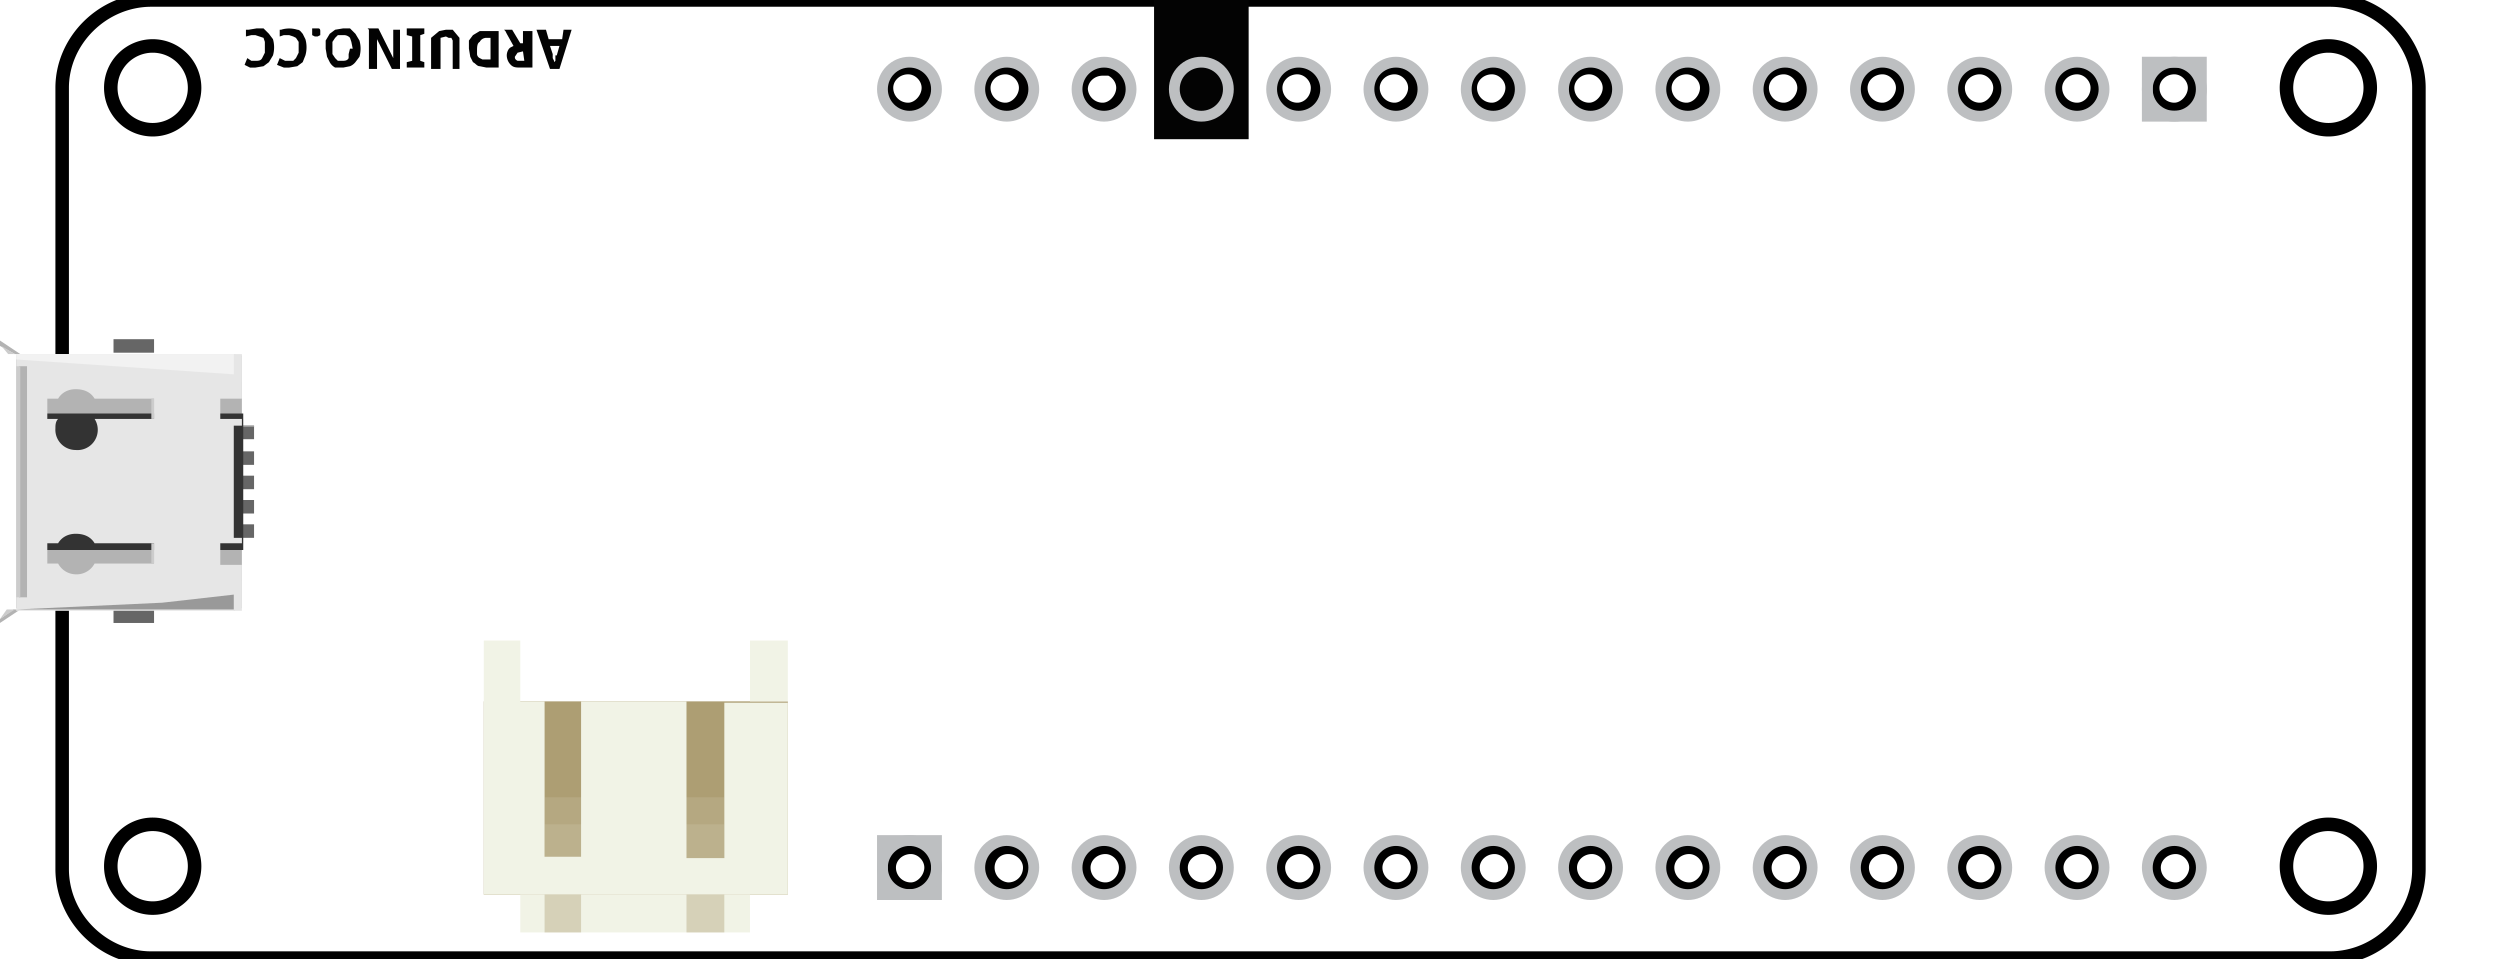 <svg xmlns="http://www.w3.org/2000/svg" viewBox="0 0 185 71" fill-rule="evenodd" clip-rule="evenodd" id="svg5779">
  <path d="M4.6 64.3V6.5C4.6 3 7.6 0 11.2 0h161.2c3.6 0 6.6 3 6.6 6.5v57.8c0 3.6-3 6.6-6.6 6.6H11.2c-3.6 0-6.6-3-6.6-6.6zM161 62.7c.8 0 1.5.7 1.5 1.5s-.7 1.6-1.5 1.6a1.6 1.6 0 0 1-1.6-1.6c0-.8.7-1.5 1.6-1.5zm-7.2 0c.8 0 1.5.7 1.5 1.5s-.7 1.6-1.5 1.6a1.6 1.6 0 0 1-1.6-1.6c0-.8.7-1.5 1.6-1.5zm-7.2 0c.8 0 1.5.7 1.5 1.5s-.7 1.6-1.5 1.6a1.6 1.6 0 0 1-1.6-1.6c0-.8.7-1.5 1.6-1.5zm-7.2 0c.8 0 1.5.7 1.5 1.5 0 .9-.7 1.6-1.5 1.6a1.6 1.6 0 0 1-1.6-1.6c0-.8.7-1.5 1.6-1.5zm-7.2 0c.8 0 1.5.7 1.5 1.5s-.7 1.6-1.5 1.6a1.6 1.6 0 0 1-1.6-1.6c0-.8.7-1.5 1.6-1.5zm-7.2 0c.8 0 1.5.7 1.5 1.5s-.7 1.6-1.5 1.6a1.6 1.6 0 0 1-1.6-1.6c0-.8.7-1.5 1.6-1.5zm-7.2 0c.8 0 1.5.7 1.5 1.5s-.7 1.6-1.5 1.6a1.6 1.6 0 0 1-1.6-1.6c0-.8.7-1.5 1.6-1.5zm-7.2 0c.8 0 1.5.7 1.5 1.5s-.7 1.6-1.5 1.6a1.6 1.6 0 0 1-1.6-1.6c0-.8.7-1.5 1.6-1.5zm-7.2 0c.8 0 1.5.7 1.5 1.5s-.7 1.6-1.5 1.6a1.6 1.6 0 0 1-1.6-1.6c0-.8.7-1.5 1.6-1.5zm-7.2 0c.8 0 1.5.7 1.5 1.5s-.7 1.6-1.5 1.6a1.6 1.6 0 0 1-1.6-1.6c0-.8.7-1.5 1.6-1.5zm-7.2 0c.8 0 1.5.7 1.5 1.5s-.7 1.6-1.5 1.6a1.6 1.6 0 0 1-1.6-1.6c0-.8.7-1.5 1.6-1.5zm-7.2 0c.8 0 1.5.7 1.5 1.5 0 .9-.7 1.6-1.5 1.6a1.6 1.6 0 0 1-1.6-1.6c0-.8.7-1.5 1.6-1.5zm-7.2 0c.9 0 1.6.7 1.6 1.5 0 .9-.7 1.6-1.6 1.6a1.6 1.6 0 0 1-1.5-1.6c0-.8.6-1.5 1.5-1.5zm-7.2 0c.8 0 1.5.7 1.5 1.5s-.7 1.6-1.5 1.6a1.6 1.6 0 0 1-1.6-1.6c0-.8.7-1.5 1.6-1.5zM160.9 5c.8 0 1.5.7 1.5 1.5s-.7 1.6-1.5 1.6a1.6 1.6 0 0 1-1.6-1.6c0-.8.7-1.5 1.6-1.5zm-7.2 0c.8 0 1.5.7 1.5 1.5 0 .9-.7 1.6-1.5 1.6a1.6 1.6 0 0 1-1.6-1.6c0-.8.7-1.5 1.6-1.5zm-7.2 0c.8 0 1.5.7 1.5 1.5s-.7 1.6-1.5 1.6a1.6 1.6 0 0 1-1.6-1.6c0-.8.7-1.5 1.6-1.5zm-7.2 0c.8 0 1.5.7 1.5 1.5s-.7 1.6-1.5 1.6a1.6 1.6 0 0 1-1.6-1.6c0-.8.7-1.5 1.6-1.5zM132 5c.8 0 1.5.7 1.5 1.5s-.7 1.6-1.5 1.6a1.6 1.6 0 0 1-1.6-1.6c0-.8.7-1.5 1.6-1.5zm-7.2 0c.8 0 1.5.7 1.5 1.5s-.7 1.6-1.5 1.6a1.6 1.6 0 0 1-1.6-1.6c0-.8.7-1.5 1.6-1.5zm-7.2 0c.8 0 1.5.7 1.5 1.5s-.7 1.6-1.5 1.6a1.6 1.6 0 0 1-1.6-1.6c0-.8.7-1.5 1.6-1.5zm-7.2 0c.8 0 1.5.7 1.5 1.5s-.7 1.6-1.5 1.6a1.6 1.6 0 0 1-1.6-1.6c0-.8.7-1.5 1.6-1.5zm-7.2 0c.8 0 1.5.7 1.5 1.5s-.7 1.6-1.5 1.6a1.6 1.6 0 0 1-1.6-1.6c0-.8.7-1.5 1.6-1.5zM96 5c.8 0 1.5.7 1.5 1.5 0 .9-.7 1.6-1.5 1.6a1.6 1.6 0 0 1-1.6-1.6c0-.8.7-1.5 1.6-1.5zm-7.2 0c.9 0 1.6.7 1.6 1.5 0 .9-.7 1.6-1.6 1.6a1.6 1.6 0 0 1-1.5-1.6c0-.8.6-1.5 1.5-1.5zm-7.2 0c.8 0 1.5.7 1.5 1.5s-.7 1.6-1.5 1.6A1.6 1.6 0 0 1 80 6.6c0-.8.7-1.5 1.6-1.5zm-7.2 0c.8 0 1.5.7 1.5 1.5s-.7 1.6-1.5 1.6a1.6 1.6 0 0 1-1.6-1.6c0-.8.7-1.5 1.6-1.5zm-7.2 0c.8 0 1.5.7 1.5 1.5s-.7 1.6-1.5 1.6a1.6 1.6 0 0 1-1.6-1.6c0-.8.7-1.5 1.6-1.5zm105.1 56a3.1 3.1 0 0 1 3.1 3.1 3.1 3.1 0 0 1-3.1 3.1 3.1 3.1 0 0 1-3.1-3 3.1 3.1 0 0 1 3.1-3.2zm0-57.6a3.1 3.1 0 0 1 3.1 3.1 3.1 3.1 0 0 1-3.1 3.1 3.1 3.1 0 0 1-3.1-3 3.1 3.1 0 0 1 3.1-3.2zM11.3 61a3.1 3.1 0 0 1 3.1 3.1 3.1 3.1 0 0 1-3.1 3.1 3.1 3.1 0 0 1-3.1-3 3.1 3.1 0 0 1 3.1-3.2zm0-57.6a3.1 3.1 0 0 1 3.1 3.1 3.1 3.1 0 0 1-3.1 3.1 3.1 3.1 0 0 1-3.1-3 3.1 3.1 0 0 1 3.1-3.2z" fill="none" fill-rule="nonzero" id="path4641" stroke="#000"/>
  <path d="M40.4 2.2l.2.7h1l.1-.7h.6l-.9 2.9h-.7l-1-2.9zm.3 1.2l.2.6v.3l.1.2v.2-.1l.1-.1v-.4h.1l.2-.7h-.7zm-2 .4l-.4.1-.2.3c0 .1 0 .2.2.3h.5zm0-.5v-1h.7V5h-.8c-.4 0-.6 0-.8-.2a1 1 0 0 1-.3-.7c0-.2.1-.5.3-.6l.2-.1-.5-.9-.1-.2-.1-.1h.6l.6 1h.3zm-4 .4V3l.3-.4.5-.3h1.4V5H36l-.5-.1c-.2 0-.3-.2-.5-.3l-.2-.4-.1-.6zm.6 0V4s0 .2.2.3l.2.1h.6V2.8H36c-.2 0-.4.1-.5.3-.2.1-.2.4-.2.7zM31.9 5V2.8l.6-.5.5-.1h.5l.5.6v2.3h-.5V3l-.1-.2h-.2l-.2-.1-.4.1v2.3h-.7zm-1.8-2.9h1.3v.4l-.3.1v1.9l.3.1V5h-1.3v-.4l.4-.1V2.7l-.4-.1zm-2.9 0h.8l1.1 2.2V2.2h.5v2.9H29l-1.1-2.2v2.2h-.6V2.2zm-3.1 1.5V3l.3-.5.4-.3.6-.1h.5l.4.4.3.5a2.2 2.2 0 0 1 0 1.2l-.3.4a1 1 0 0 1-.4.3l-.5.1h-.6a1 1 0 0 1-.4-.4l-.2-.4-.1-.6zm2 0l-.1-.5-.1-.3a.6.6 0 0 0-.5-.2H25l-.2.2-.2.3V4l.2.3.2.2h.3c.2 0 .4 0 .5-.2V4l.1-.4zm-2.4-1.2v.2l-.2.1h-.2l-.2-.1v-.5h.4c.1 0 .2 0 .2.2v.1zm-2.3 2.1h.3l.2-.2.2-.4v-.8l-.2-.3-.2-.1-.3-.1H21l-.3.1v-.5h.1a2 2 0 0 1 1.2 0c.2 0 .3.2.4.3l.2.4a2.2 2.2 0 0 1 0 1.2l-.2.5-.4.3-.6.1H21l-.5-.2.2-.5.4.2h.3zm-2.5 0c.2 0 .4 0 .5-.2l.2-.4v-.8l-.1-.3-.3-.1-.3-.1h-.3l-.4.1v-.5h.2l.6-.1h.5l.4.4.3.4a2.2 2.2 0 0 1 0 1.2l-.3.5-.4.3-.6.1h-.4l-.4-.2.2-.5.3.2h.3zM85.4 0h7v10.3h-7zm3.5 4c1.4 0 2.5 1.2 2.5 2.6 0 1.4-1.1 2.5-2.5 2.6a2.6 2.6 0 0 1-2.6-2.6c0-1.4 1.2-2.5 2.6-2.5z" id="path4651" fill="#030303" fill-rule="nonzero"/>
  <path fill="#666" d="M17.6 31.5h1.2v1h-1.2z" id="path4687"/>
  <path fill="#999" d="M17.7 31.5h1.1v.1h-1z" id="path4689"/>
  <path fill="#666" d="M17.6 33.4h1.2v1h-1.2z" id="path4691"/>
  <path fill="#999" d="M17.7 33.4h1.1-1z" id="path4693"/>
  <path fill="#666" d="M17.6 35.2h1.2v1h-1.2z" id="path4695"/>
  <path fill="#999" d="M17.7 35.2h1.1-1z" id="path4697"/>
  <path fill="#666" d="M17.6 37h1.2v1h-1.2z" id="path4699"/>
  <path fill="#999" d="M17.7 37h1.1-1z" id="path4701"/>
  <path fill="#666" d="M17.6 38.8h1.2v1h-1.2z" id="path4703"/>
  <path fill="#999" d="M17.7 38.8h1.1-1z" id="path4705"/>
  <path d="M1.2 45V26.3h16.7V45H1.2z" fill="#b3b3b3" fill-rule="nonzero" id="path4707"/>
  <path d="M8.4 45.1h3v1h-3v-1zm0-20h3v1h-3v-1z" fill="#666" id="path4709"/>
  <path fill="#ccc" d="M17.8 26.4V45z" id="path4711"/>
  <path fill="#333" d="M2.5 30.6H18v10.1H2.5z" id="path4713"/>
  <path d="M1.5 26.2h-.4L0 25.6v-.4l1.5 1z" fill="#b3b3b3" fill-rule="nonzero" id="path4715"/>
  <path d="M1 26.2H.6l-.5-.6 1 .6z" fill="#ccc" fill-rule="nonzero" id="path4717"/>
  <path d="M0 46.1v-.3l1-.7h.5l-1.5 1z" fill="#b3b3b3" fill-rule="nonzero" id="path4719"/>
  <path d="M0 45.8l.5-.7h.6l-1.1.7z" fill="#ccc" fill-rule="nonzero" id="path4721"/>
  <path d="M1.5 39.5h.7v.5h-.7v-.5zm0-2h.7v.4h-.7v-.4zm0-2h.7v.4h-.7v-.5zm0-2.1h.7v.4h-.7v-.4zm0-2h.7v.4h-.7v-.5z" fill="#f2f2f2" id="path4723"/>
  <path d="M1.5 31.3h.7v.1h-.7zm0 2h.7v.2h-.7v-.1zm0 2.1h.7v.1h-.7zm0 2h.7v.2h-.7v-.1zm0 2.1h.7v.1h-.7z" fill="gray" id="path4725"/>
  <path d="M1.4 30.8v.5h.3v.5h-.3v1.6h.3v.4h-.3v1.6h.3v.5h-.3v1.6h.3v.4h-.3v1.6h.3v.5h-.3v.6l.1.1h1a.1.1 0 0 0 .2-.1v-9.9a.1.1 0 0 0-.2-.1h-1a.1.1 0 0 0-.1.1v.1z" fill="#4d4d4d" fill-rule="nonzero" id="path4727"/>
  <path d="M17.3 26.2l.6.2v2.5s-.1-2.3-.3-2.3h-.3v-.4zm0 19l.6-.3v-2.5s-.1 2.3-.3 2.4c-.2 0-.3-.2-.3-.2v.5z" fill="#ccc" fill-rule="nonzero" id="path4729"/>
  <path d="M17.9 41.8h-1.6v-1.6h1.6v-.4h-.6v-8.3h.6V31h-1.6v-1.5h1.6v-3.3H1.2v19h16.7v-3.4zM4.3 31h-.8v-1.5h.8c.3-.5.8-.7 1.3-.7.6 0 1.1.2 1.4.7h4.4V31H7a1.5 1.5 0 0 1-1.4 2.3 1.5 1.5 0 0 1-1.5-1.6c0-.2 0-.5.2-.7zm0 10.7h-.8v-1.5h.8c.3-.5.8-.7 1.3-.7.6 0 1.1.2 1.4.7h4.4v1.5H7a1.5 1.5 0 0 1-1.4.8 1.5 1.5 0 0 1-1.3-.8z" fill="#e6e6e6" fill-rule="nonzero" id="path4731"/>
  <path d="M1.2 26.6v-.4h16.1v1.5L1.2 26.6z" fill="#f2f2f2" fill-rule="nonzero" id="path4733"/>
  <path d="M1.2 45.1l10.8-.5 5.3-.6v1.1H1.2z" fill="#999" fill-rule="nonzero" id="path4735"/>
  <path d="M11.2 29.5h.2V31h-.2v-1.5zm0 10.7h.2v1.5h-.2v-1.5z" fill="#ccc" id="path4737"/>
  <path d="M1.4 27.1H2v17.1h-.6v-17z" fill="#b3b3b3" id="path4739"/>
  <path fill="#ccc" d="M1.2 27.1h.3v17.1h-.3z" id="path4741"/>
  <path fill="#ad9e73" d="M35.8 51.9h22.5v14.3H35.8z" id="path4745"/>
  <path fill="#f1f3e6" d="M38.5 66.2h17V69h-17z" id="path4749"/>
  <path d="M53.6 59H40.3v5h13.3v-5z" fill="#fff" fill-opacity=".1" fill-rule="nonzero" id="path4753"/>
  <path d="M53.6 61H40.3v4.8h13.3V61z" fill="#fff" fill-opacity=".1" fill-rule="nonzero" id="path4755"/>
  <path d="M58.3 51.9v-4.5h-2.8v4.5h2.8zm-19.8 0v-4.5h-2.7v4.5h2.7zm19.8 14.3V52h-4.7v11.5h-2.8V51.9H43v11.5h-2.7V51.9h-4.5v14.3h22.5z" fill="#f1f3e6" fill-rule="nonzero" id="path4757"/>
  <path d="M53.6 66.2h-2.8V69h2.8v-2.7zm-10.6 0h-2.7V69H43v-2.7z" fill="#ad9e73" fill-opacity=".4" fill-rule="nonzero" id="path4761"/>
  <path fill="none" stroke="#bdbfc1" stroke-width=".8" d="M65.3 62.2h4v4h-4z" id="path5459"/>
  <circle cx="67.3" cy="64.2" r="2" fill="none" stroke="#bdbfc1" stroke-width=".8" id="circle5461"/>
  <circle cx="74.5" cy="64.2" r="2" fill="none" stroke="#bdbfc1" stroke-width=".8" id="circle5463"/>
  <circle cx="81.7" cy="64.2" r="2" fill="none" stroke="#bdbfc1" stroke-width=".8" id="circle5465"/>
  <circle cx="88.9" cy="64.2" r="2" fill="none" stroke="#bdbfc1" stroke-width=".8" id="circle5467"/>
  <circle cx="96.1" cy="64.2" r="2" fill="none" stroke="#bdbfc1" stroke-width=".8" id="circle5469"/>
  <circle cx="103.3" cy="64.2" r="2" fill="none" stroke="#bdbfc1" stroke-width=".8" id="circle5471"/>
  <circle cx="110.5" cy="64.2" r="2" fill="none" stroke="#bdbfc1" stroke-width=".8" id="circle5473"/>
  <circle cx="117.7" cy="64.2" r="2" fill="none" stroke="#bdbfc1" stroke-width=".8" id="circle5475"/>
  <circle cx="124.9" cy="64.2" r="2" fill="none" stroke="#bdbfc1" stroke-width=".8" id="circle5477"/>
  <circle cx="132.1" cy="64.2" r="2" fill="none" stroke="#bdbfc1" stroke-width=".8" id="circle5479"/>
  <circle cx="139.3" cy="64.2" r="2" fill="none" stroke="#bdbfc1" stroke-width=".8" id="circle5481"/>
  <circle cx="146.5" cy="64.2" r="2" fill="none" stroke="#bdbfc1" stroke-width=".8" id="circle5483"/>
  <circle cx="153.7" cy="64.2" r="2" fill="none" stroke="#bdbfc1" stroke-width=".8" id="circle5485"/>
  <circle cx="160.9" cy="64.2" r="2" fill="none" stroke="#bdbfc1" stroke-width=".8" id="circle5487"/>
  <path fill="none" stroke="#bdbfc1" stroke-width=".8" d="M158.9 4.6h4v4h-4z" id="path5489"/>
  <circle cx="160.9" cy="6.6" r="2" fill="none" stroke="#bdbfc1" stroke-width=".8" id="circle5491"/>
  <circle cx="153.7" cy="6.6" r="2" fill="none" stroke="#bdbfc1" stroke-width=".8" id="circle5493"/>
  <circle cx="146.5" cy="6.6" r="2" fill="none" stroke="#bdbfc1" stroke-width=".8" id="circle5495"/>
  <circle cx="139.3" cy="6.6" r="2" fill="none" stroke="#bdbfc1" stroke-width=".8" id="circle5497"/>
  <circle cx="132.1" cy="6.6" r="2" fill="none" stroke="#bdbfc1" stroke-width=".8" id="circle5499"/>
  <circle cx="124.9" cy="6.6" r="2" fill="none" stroke="#bdbfc1" stroke-width=".8" id="circle5501"/>
  <circle cx="117.7" cy="6.6" r="2" fill="none" stroke="#bdbfc1" stroke-width=".8" id="circle5503"/>
  <circle cx="110.5" cy="6.6" r="2" fill="none" stroke="#bdbfc1" stroke-width=".8" id="circle5505"/>
  <circle cx="103.3" cy="6.6" r="2" fill="none" stroke="#bdbfc1" stroke-width=".8" id="circle5507"/>
  <circle cx="96.1" cy="6.6" r="2" fill="none" stroke="#bdbfc1" stroke-width=".8" id="circle5509"/>
  <circle cx="88.9" cy="6.6" r="2" fill="none" stroke="#bdbfc1" stroke-width=".8" id="circle5511"/>
  <circle cx="81.7" cy="6.6" r="2" fill="none" stroke="#bdbfc1" stroke-width=".8" id="circle5513"/>
  <circle cx="74.5" cy="6.6" r="2" fill="none" stroke="#bdbfc1" stroke-width=".8" id="circle5515"/>
  <circle cx="67.3" cy="6.6" r="2" fill="none" stroke="#bdbfc1" stroke-width=".8" id="circle5517"/>
</svg>
